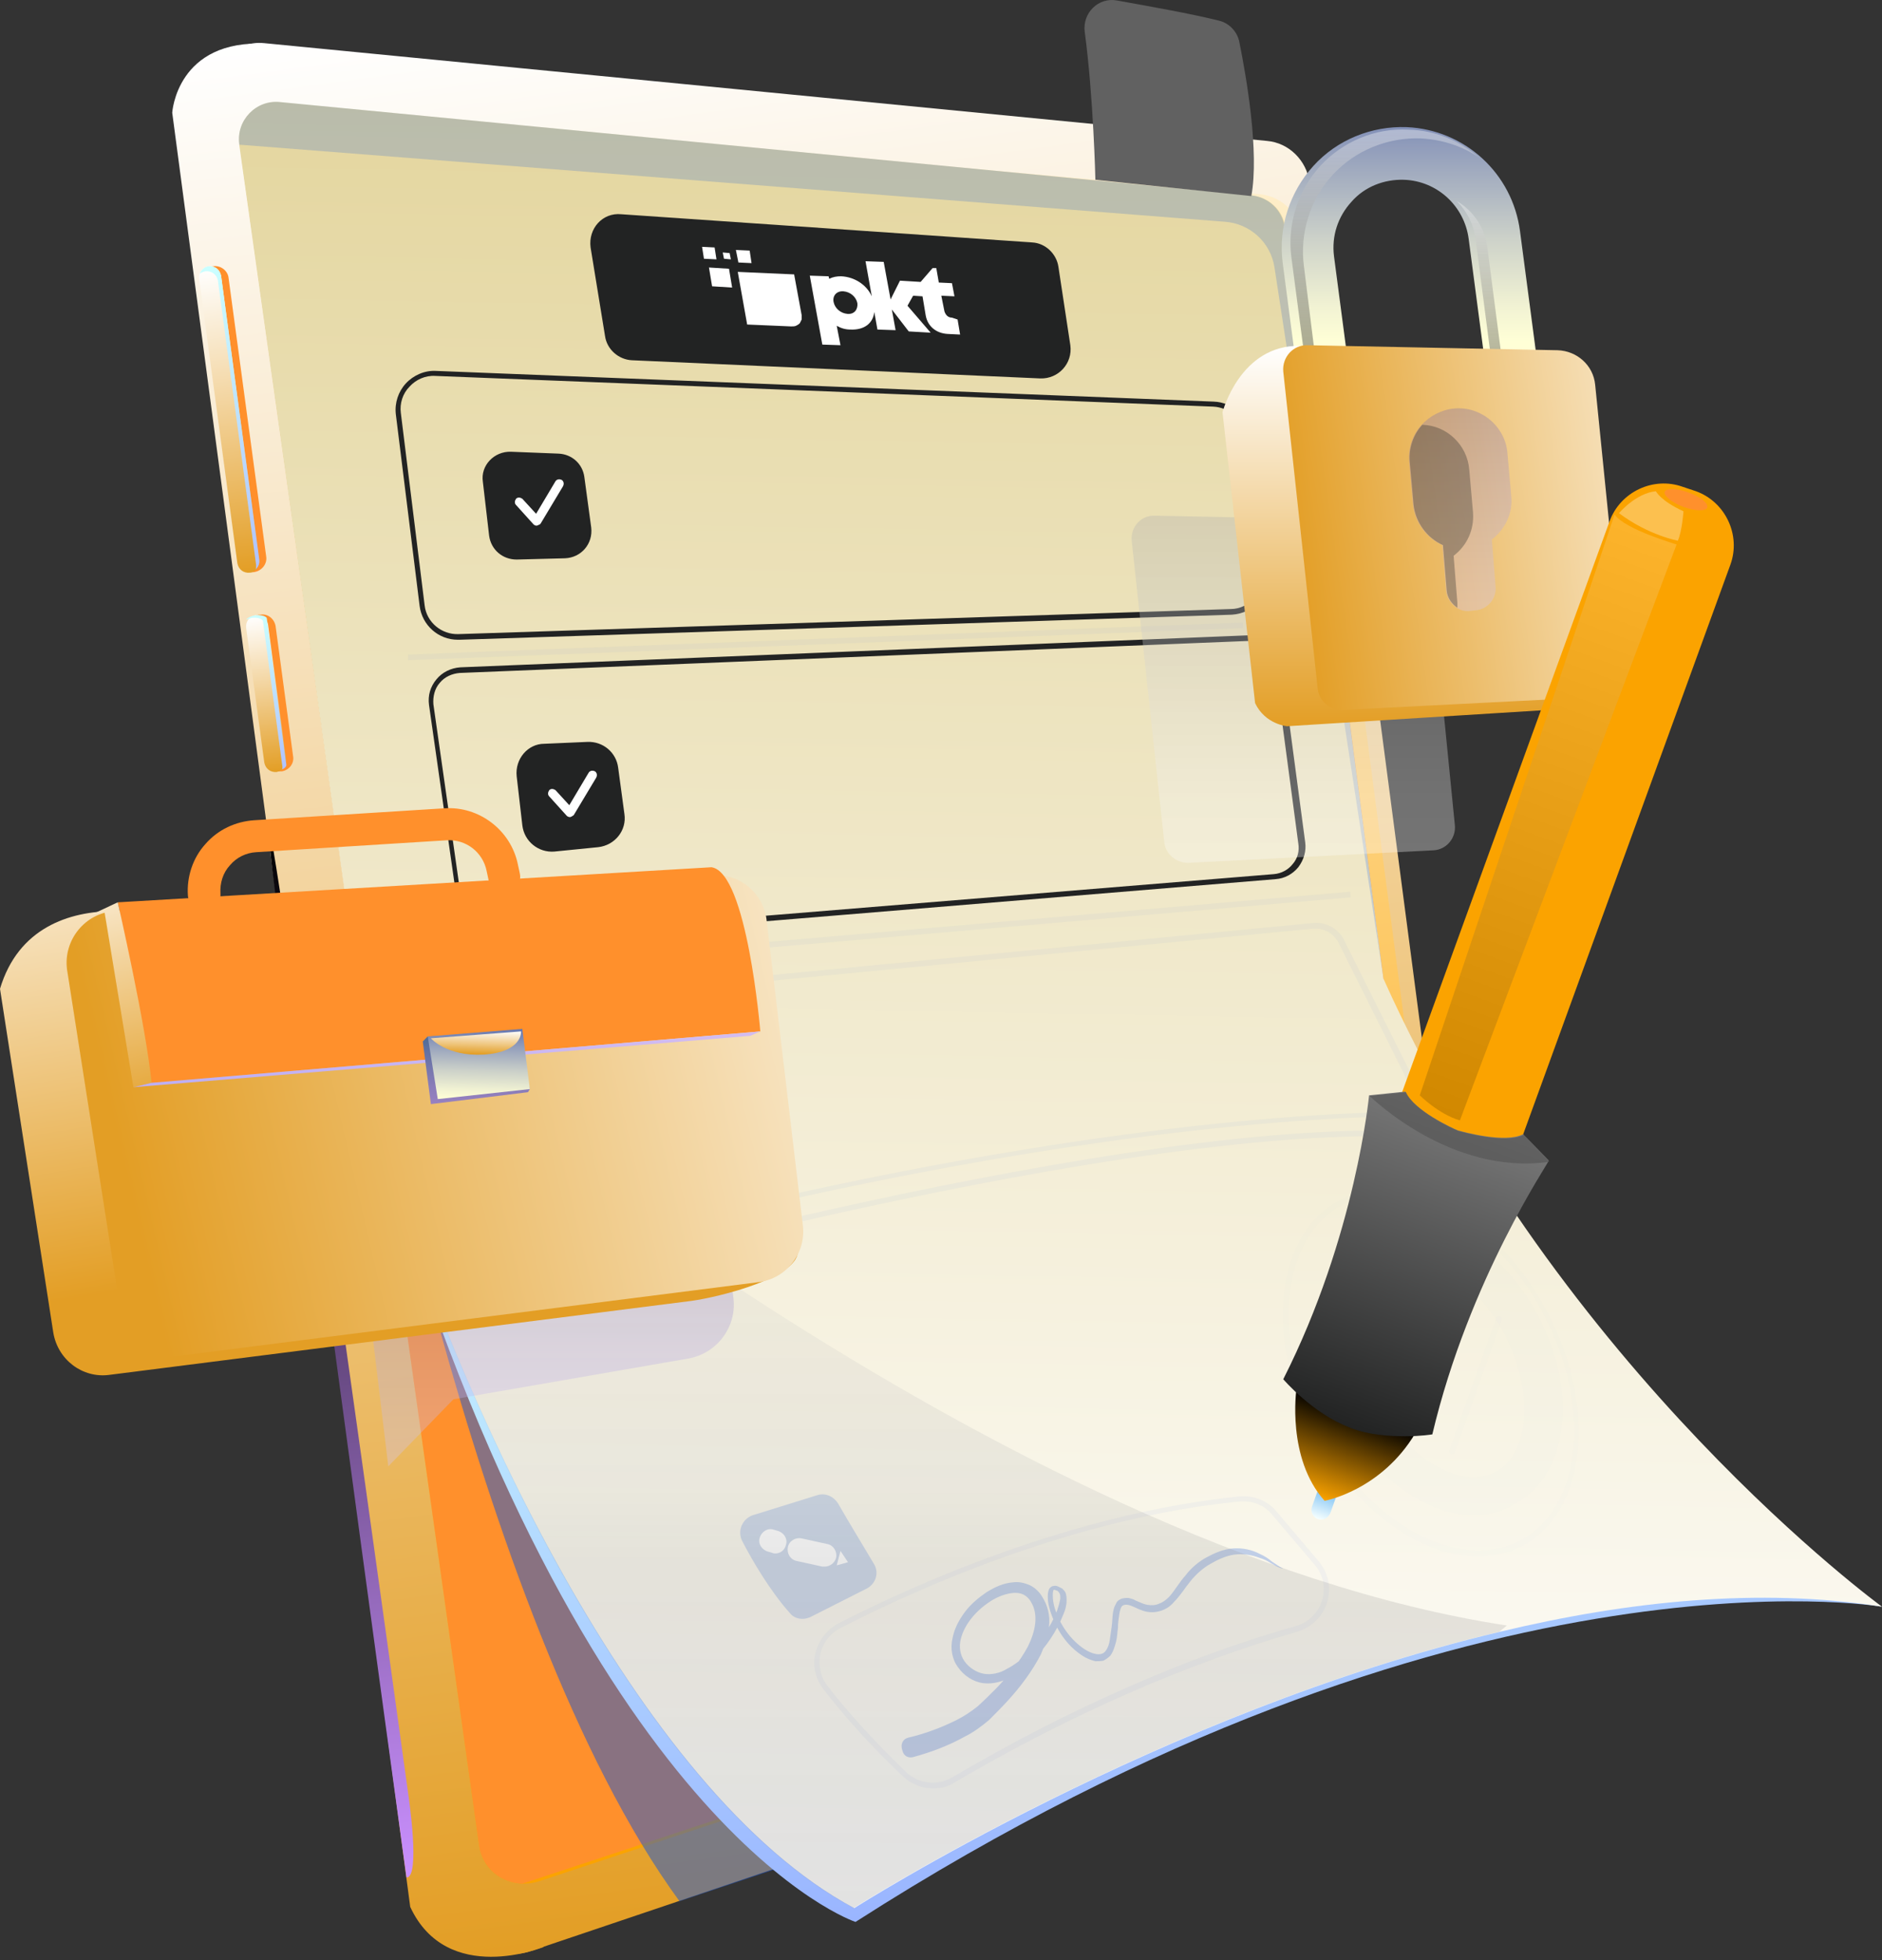 <svg width="552" height="575" viewBox="0 0 552 575" fill="none" xmlns="http://www.w3.org/2000/svg">
<rect x="0" y="0" width="552" height="575" fill="#333333" stroke="none"/>
<path d="M50.516 33.066C50.516 33.066 51.802 11.373 78.254 12.844L159.447 571.149C159.447 571.149 131.158 582.73 120.32 559.383L50.516 33.066Z" fill="url(#paint0_linear)"/>
<path d="M77.518 12.66L371.612 41.339C378.041 41.89 383.185 47.037 384.103 53.472L438.109 465.077C439.027 471.695 434.986 477.945 428.741 480.151L155.404 572.436C147.138 575.193 138.321 569.862 137.035 561.038L62.455 28.654C61.169 19.646 68.517 11.741 77.518 12.66Z" fill="url(#paint1_linear)"/>
<path d="M381.532 68.178L431.681 450.553C432.415 456.62 428.742 462.503 422.496 464.525L158.161 551.846C156.507 552.398 155.038 552.581 153.385 552.581C146.955 552.398 141.444 547.986 140.526 541.368L70.906 46.669C69.988 40.051 74.213 34.169 80.458 32.33C82.111 31.779 83.948 31.595 85.785 31.779L369.408 56.964C375.654 57.516 380.797 62.295 381.532 68.178Z" fill="url(#paint2_linear)"/>
<path d="M377.124 68.73L427.272 451.105C428.007 457.172 424.333 463.054 418.087 465.076L153.752 552.398C153.568 552.398 153.385 552.398 153.385 552.582C146.955 552.398 141.444 547.986 140.526 541.368L70.906 46.67C69.988 40.052 74.213 34.169 80.458 32.331C80.826 32.331 81.009 32.331 81.377 32.331L365.183 57.516C371.429 58.067 376.389 62.847 377.124 68.73Z" fill="#FF902C"/>
<path opacity="0.5" d="M104.338 284.184C104.338 284.184 138.138 474.268 199.308 557.729L231.821 546.883L104.338 284.184Z" fill="#1455D7"/>
<path d="M552 471.327C552 471.327 428.374 450.002 250.926 563.795C250.926 563.795 171.387 537.691 111.502 335.841L552 471.327Z" fill="url(#paint3_linear)"/>
<path d="M74.58 167.817C72.376 168.184 70.171 166.53 69.987 164.324L58.966 82.701C58.598 80.495 60.252 78.289 62.456 78.106C64.66 77.738 66.865 79.392 67.048 81.598L78.07 163.221C78.437 165.427 76.784 167.449 74.58 167.817Z" fill="#FF902C"/>
<path d="M73.294 168C71.457 168.184 69.987 167.081 69.62 165.243L58.414 81.782C58.231 79.944 59.333 78.473 61.17 78.105C63.007 77.921 64.476 79.025 64.844 80.863L76.049 164.324C76.233 166.162 74.947 167.817 73.294 168Z" fill="url(#paint4_linear)"/>
<path d="M61.17 78.105C59.884 78.289 58.965 79.208 58.598 80.311C58.965 79.943 59.517 79.759 60.251 79.576C62.088 79.392 63.558 80.495 63.925 82.333L75.131 165.794C75.131 166.345 75.131 166.713 74.947 167.081C75.682 166.345 76.233 165.426 76.049 164.139L64.844 80.862C64.476 79.208 63.007 77.921 61.17 78.105Z" fill="url(#paint5_linear)"/>
<path d="M82.662 226.275H82.111C79.907 226.643 78.07 224.988 77.703 222.966L72.559 184.729C72.192 182.523 73.845 180.684 75.866 180.317H76.417C78.621 179.949 80.458 181.603 80.826 183.626L85.969 221.863C86.336 223.885 84.867 225.907 82.662 226.275Z" fill="#FF902C"/>
<path d="M81.192 226.459C79.355 226.643 77.886 225.54 77.518 223.701L72.191 184.177C72.008 182.339 73.11 180.868 74.947 180.5C76.784 180.317 78.253 181.42 78.621 183.258L83.948 222.782C84.131 224.621 82.846 226.091 81.192 226.459Z" fill="url(#paint6_linear)"/>
<path d="M74.947 180.5C73.661 180.684 72.559 181.236 72.191 181.787C72.743 181.603 73.294 181.42 73.845 181.236C75.682 181.052 77.151 181.603 77.151 182.339L82.846 224.988C82.846 225.172 82.846 225.54 82.662 225.724C83.58 225.356 84.132 224.805 83.948 224.069L78.253 181.42C78.253 180.868 76.784 180.317 74.947 180.5Z" fill="url(#paint7_linear)"/>
<path d="M119.217 550.743C119.217 550.743 76.967 243.188 78.804 242.82C80.641 242.453 119.768 526.477 119.768 526.477C119.768 526.477 123.442 550.927 119.217 550.743Z" fill="url(#paint8_linear)"/>
<path d="M552 471.327C516.18 465.628 477.421 469.672 439.947 478.68C340.569 502.211 250.559 559.751 250.559 559.751C186.266 525.374 133.546 407.72 111.503 335.841L105.808 295.213L70.172 42.441V42.257C69.253 35.272 75.131 29.205 82.112 29.941L367.204 57.332C372.164 57.883 376.205 61.56 376.94 66.523C376.94 66.707 376.94 66.707 376.94 66.891C378.226 76.083 379.879 89.87 382.083 106.232L383.92 120.571L384.472 124.799C385.941 135.461 387.411 146.859 388.88 158.257L392.554 185.832C392.921 188.957 393.289 191.898 393.656 195.024L403.025 266.168C404.678 278.301 405.596 286.022 405.78 287.125C457.582 402.573 552 471.327 552 471.327Z" fill="url(#paint9_linear)"/>
<path d="M173.223 72.59L177.448 98.511C177.999 102.555 181.49 105.497 185.347 105.681L305.115 111.012C310.443 111.196 314.668 106.6 313.933 101.269L310.443 78.289C309.891 74.429 306.585 71.303 302.727 71.12L182.224 62.847C176.714 62.296 172.489 67.075 173.223 72.59Z" fill="#222323"/>
<g opacity="0.2">
<path opacity="0.2" d="M364.526 182.602L119.65 192.016L119.714 193.669L364.59 184.256L364.526 182.602Z" fill="#1455D7"/>
</g>
<g opacity="0.2">
<path opacity="0.2" d="M396.036 261.585L132.129 284.337L132.271 285.986L396.178 263.233L396.036 261.585Z" fill="#1455D7"/>
</g>
<g opacity="0.2">
<path opacity="0.2" d="M159.997 377.204L159.63 375.733C161.467 375.181 346.814 322.972 427.088 332.9L426.904 334.554C346.814 324.627 161.834 376.652 159.997 377.204Z" fill="#1455D7"/>
</g>
<path d="M141.628 141.344L143.465 157.154C144.016 161.198 147.323 164.139 151.548 164.139L165.692 163.772C170.468 163.588 173.958 159.544 173.407 154.764L171.386 139.873C170.835 136.013 167.713 133.255 163.855 133.071L149.894 132.52C144.935 132.336 140.893 136.564 141.628 141.344Z" fill="#222323"/>
<path d="M151.547 227.747L153.2 242.086C153.752 246.865 157.976 250.174 162.569 249.807L175.427 248.52C180.387 247.968 183.877 243.556 183.143 238.777L181.306 225.173C180.754 220.761 176.897 217.452 172.305 217.636L159.63 218.187C154.854 218.187 150.996 222.599 151.547 227.747Z" fill="#222323"/>
<path opacity="0.2" d="M166.794 315.987C168.631 322.054 171.937 331.797 176.529 339.334C177.632 341.356 180.203 342.275 182.408 341.724C186.816 340.621 194.164 338.415 200.042 336.76C202.981 335.841 204.451 332.716 203.532 329.958C201.512 324.627 198.573 316.171 196.552 310.656C195.817 308.45 193.429 306.979 191.041 307.163L171.202 309.185C168.08 309.737 165.875 312.862 166.794 315.987Z" fill="#1455D7"/>
<path opacity="0.2" d="M217.677 452.024C220.616 457.723 225.76 466.547 231.638 473.165C233.107 475.003 235.679 475.371 237.883 474.268C241.925 472.246 248.721 468.753 254.232 465.995C256.987 464.525 257.906 461.216 256.253 458.642C253.314 453.678 248.721 446.141 245.782 440.994C244.496 438.972 242.108 437.869 239.72 438.604L220.8 444.487C217.677 445.59 216.207 449.083 217.677 452.024Z" fill="#1455D7"/>
<path opacity="0.2" d="M376.756 66.523L381.9 106.232L383.737 120.571L384.288 124.799L388.697 158.257L392.37 185.832L393.656 195.024L403.025 266.168C403.943 273.521 404.678 279.22 405.229 282.896L405.78 287.125L373.817 78.473C372.715 71.119 366.653 65.604 359.306 65.053L70.172 42.441V42.257C69.253 35.272 75.131 29.205 82.112 29.941L367.204 57.332C371.98 57.883 376.022 61.56 376.756 66.523Z" fill="#1455D7"/>
<g opacity="0.2">
<path opacity="0.2" d="M273.704 524.639C270.397 524.639 267.274 523.352 264.886 521.146C256.253 513.057 247.619 503.498 241.557 495.593C239.169 492.468 238.251 488.607 239.169 484.93C240.088 481.254 242.476 478.129 245.782 476.29C268.744 464.525 314.851 443.935 363.53 438.972C367.755 438.604 371.98 440.259 374.552 443.568L386.859 458.091C389.614 461.4 390.533 465.995 389.247 470.04C387.961 474.268 384.655 477.393 380.43 478.68C358.019 485.114 322.383 497.983 280.133 522.8C278.296 524.087 275.908 524.639 273.704 524.639ZM364.816 440.442C364.448 440.442 364.081 440.442 363.714 440.442C315.218 445.222 269.479 465.812 246.517 477.577C243.578 479.048 241.374 481.805 240.639 485.114C239.904 488.423 240.639 491.916 242.659 494.49C248.721 502.395 257.355 511.77 265.805 519.859C269.479 523.352 274.99 523.903 279.398 521.33C321.831 496.328 357.652 483.276 380.062 477.026C383.736 475.923 386.675 473.165 387.777 469.488C388.88 465.812 388.145 461.951 385.573 459.01L373.266 444.487C371.245 441.913 368.122 440.442 364.816 440.442Z" fill="#1455D7"/>
</g>
<path d="M321.28 52.736C321.28 52.736 320.729 28.47 318.157 9.351C317.423 3.836 322.199 -0.943 327.71 0.16C336.894 1.814 349.385 4.02 357.468 6.042C360.591 6.778 362.979 9.351 363.53 12.476C365.55 22.404 369.408 44.648 367.02 57.516L321.28 52.736Z" fill="#616161"/>
<g opacity="0.5">
<path opacity="0.5" d="M266.356 509.748C271.132 508.645 276.091 506.806 280.5 504.6C282.704 503.497 284.909 502.027 286.746 500.556C288.583 498.902 290.42 497.063 292.257 495.225C295.747 491.548 299.053 487.504 301.441 483.092C303.646 478.68 304.748 473.716 302.36 469.856C301.258 468.017 299.604 467.098 297.216 467.282C295.012 467.466 292.624 468.385 290.603 469.672C286.562 472.246 282.888 476.29 281.786 480.886C281.235 483.092 281.602 485.482 282.888 487.32C284.174 489.158 286.378 490.629 288.583 490.997C290.787 491.364 293.359 490.813 295.379 489.526C297.584 488.423 299.604 486.768 301.441 485.114C305.115 481.621 308.238 477.209 310.075 472.429C310.442 471.326 310.81 470.04 310.993 468.937C310.993 468.385 310.993 467.834 310.81 467.466C310.626 467.282 310.626 467.098 310.442 466.914C310.258 466.731 310.075 466.547 309.707 466.547C309.524 466.363 309.34 466.363 309.156 466.363C309.156 466.363 308.973 466.363 308.973 466.547C308.789 466.914 308.789 467.466 308.789 468.017C308.789 469.304 308.973 470.407 309.34 471.694C310.81 476.474 313.932 481.07 318.157 483.827C320.178 485.114 322.933 486.033 324.219 484.379C324.954 483.459 325.321 482.356 325.505 481.07C325.689 479.783 325.872 478.496 326.056 477.209C326.24 475.922 326.24 474.635 326.424 473.165C326.607 472.429 326.607 471.878 326.975 471.143C327.158 470.775 327.342 470.407 327.526 470.04C327.709 469.672 328.26 469.304 328.628 469.12C329.363 468.753 330.281 468.753 331.016 468.753C331.751 468.937 332.485 469.12 333.037 469.488C334.322 470.04 335.425 470.591 336.527 470.775C337.629 470.959 338.915 470.959 340.017 470.407C341.119 470.04 342.037 469.304 342.956 468.385C344.609 466.547 345.895 464.157 347.732 462.135C349.385 459.929 351.59 458.09 353.978 456.803C356.366 455.517 358.937 454.414 361.693 454.23C364.448 454.046 367.204 454.597 369.592 455.884C370.877 456.436 371.98 457.171 373.082 458.09L374.735 459.193C375.286 459.561 375.837 459.929 376.388 460.112C375.653 460.112 375.102 459.745 374.551 459.561L372.898 458.642C371.796 457.906 370.694 457.355 369.408 456.987C367.02 456.068 364.448 455.7 361.876 456.068C359.488 456.436 357.1 457.539 354.896 458.826C352.692 460.112 350.855 461.767 349.202 463.789C347.548 465.811 346.262 468.017 344.242 470.04C342.405 472.246 339.282 473.349 336.343 472.797C333.404 472.246 331.2 470.04 329.363 470.959C328.812 471.143 328.444 472.429 328.26 473.716C328.077 475.003 327.893 476.29 327.893 477.577C327.709 478.864 327.709 480.15 327.342 481.621C326.975 482.908 326.607 484.379 325.689 485.665C325.138 486.217 324.403 486.768 323.668 487.136C322.933 487.32 322.015 487.32 321.28 487.32C319.811 486.952 318.525 486.401 317.423 485.665C312.647 482.54 309.707 477.761 308.054 472.613C307.687 471.326 307.319 470.04 307.319 468.569C307.319 467.834 307.319 467.098 307.687 466.179C307.87 465.811 308.422 465.26 308.973 465.26C309.524 465.076 310.075 465.26 310.442 465.444C310.81 465.627 311.177 465.811 311.544 465.995C311.912 466.363 312.279 466.731 312.463 467.098C312.83 467.834 312.83 468.753 312.83 469.488C312.83 470.959 312.463 472.246 311.912 473.532C309.891 478.68 306.768 483.092 303.094 486.952C301.257 488.791 299.053 490.629 296.665 491.916C294.277 493.203 291.338 494.122 288.399 493.754C285.46 493.387 282.704 491.548 281.051 489.158C279.214 486.768 278.663 483.459 279.398 480.518C279.949 477.577 281.419 475.003 283.072 472.797C284.725 470.591 286.929 468.753 289.317 467.098C291.705 465.628 294.277 464.341 297.4 464.157C298.869 463.973 300.523 464.341 302.176 465.076C303.646 465.811 304.931 467.098 305.666 468.385C307.319 470.959 308.054 474.084 307.687 477.025C307.503 479.967 306.401 482.724 305.299 485.298C302.727 490.261 299.421 494.673 295.747 498.718C293.91 500.74 292.073 502.578 290.052 504.6C287.848 506.439 285.644 508.093 283.072 509.38C278.112 512.138 273.152 513.976 267.825 515.447C266.356 515.814 265.07 515.079 264.702 513.608C263.968 511.586 264.886 510.115 266.356 509.748C266.172 509.748 266.356 509.748 266.356 509.748Z" fill="#1455D7"/>
</g>
<g opacity="0.2">
<g opacity="0.2">
<path opacity="0.2" d="M433.517 456.62C416.617 456.62 397.329 442.833 385.573 420.957C370.694 393.014 374 362.13 392.737 352.202C401.922 347.423 413.311 348.158 424.883 354.225C436.273 360.291 446.559 371.137 453.723 384.741C460.887 398.161 464.01 412.684 462.724 425.736C461.439 438.788 455.56 448.715 446.559 453.495C442.518 455.517 438.109 456.62 433.517 456.62ZM405.963 350.548C401.554 350.548 397.329 351.467 393.656 353.489C375.654 363.049 372.714 393.014 387.226 420.037C401.554 447.245 428.006 461.4 446.008 451.841C454.642 447.245 460.153 437.869 461.439 425.369C462.724 412.684 459.602 398.529 452.621 385.293C445.641 372.057 435.538 361.578 424.516 355.511C417.903 352.386 411.658 350.548 405.963 350.548Z" fill="#1455D7"/>
</g>
<g opacity="0.2">
<path opacity="0.2" d="M432.232 444.487C427.088 444.487 421.761 443.017 416.434 440.075C407.433 435.296 399.534 426.839 394.023 416.361C382.083 393.749 385.206 369.299 401.187 360.843C417.169 352.386 439.212 363.416 451.152 386.028C456.663 396.507 459.235 407.721 458.132 417.831C457.03 428.862 452.071 437.134 443.988 441.362C440.314 443.568 436.457 444.487 432.232 444.487ZM412.76 369.299C410.556 369.299 408.351 369.851 406.331 370.77C396.228 376.101 394.942 394.668 403.759 411.213C408.351 419.67 414.597 426.472 421.761 430.332C428.007 433.825 434.069 434.193 438.661 431.803C443.253 429.413 446.192 424.082 446.927 416.912C447.662 409.007 445.641 399.816 441.233 391.359C434.069 377.939 422.312 369.299 412.76 369.299Z" fill="#1455D7"/>
</g>
<g opacity="0.2">
<path opacity="0.2" d="M425.802 426.655H425.618C425.251 426.471 425.067 426.104 425.067 425.552L438.844 386.579C439.028 386.212 439.396 386.028 439.947 386.028C440.314 386.212 440.498 386.579 440.498 387.131L426.721 426.104C426.537 426.471 426.17 426.655 425.802 426.655Z" fill="#1455D7"/>
</g>
<g opacity="0.2">
<path opacity="0.2" d="M419.924 418.567C419.556 418.567 419.189 418.383 419.189 418.015C418.271 414.706 417.168 410.11 416.25 406.617C415.699 405.698 415.148 404.411 414.78 402.389C414.597 401.286 414.413 400.551 415.331 400.367C416.066 400.183 416.25 400.183 417.719 406.066C418.087 406.434 418.454 406.801 418.822 406.801C419.74 406.985 421.026 405.882 422.128 403.86C423.598 401.47 421.026 395.955 418.822 391.543C416.617 386.763 414.964 383.087 416.801 381.616C417.352 381.248 417.903 381.064 418.454 381.064C420.475 381.432 422.495 384.19 424.332 386.947C425.251 388.234 426.537 390.072 427.088 390.256C427.455 390.256 427.823 390.624 427.823 391.175C427.823 391.543 427.455 391.911 426.904 391.911C425.802 391.911 424.884 390.44 423.047 387.866C421.577 385.66 419.556 382.903 418.271 382.719C418.087 382.719 417.903 382.719 417.719 382.903C416.801 383.638 418.822 387.866 420.291 390.992C422.679 396.323 425.251 401.654 423.414 404.779C421.393 408.272 419.556 408.64 418.454 408.456H418.271C418.822 410.846 419.556 413.787 420.659 417.648C420.842 418.015 420.475 418.567 420.107 418.567C420.107 418.567 420.107 418.567 419.924 418.567Z" fill="#1455D7"/>
</g>
<g opacity="0.2">
<path opacity="0.2" d="M425.251 383.086C424.883 383.086 424.516 382.719 424.516 382.351L423.965 373.159C423.965 372.792 424.332 372.424 424.7 372.24C425.067 372.24 425.434 372.608 425.618 372.976L426.169 382.167C426.169 382.535 425.802 383.086 425.251 383.086Z" fill="#1455D7"/>
</g>
</g>
<g opacity="0.2">
<path opacity="0.2" d="M165.324 368.196C161.467 368.196 157.977 365.806 156.691 361.946C152.466 348.894 144.567 324.076 139.975 304.957C139.424 302.384 139.791 299.626 141.444 297.42C142.914 295.214 145.302 293.927 148.057 293.56L385.206 270.764C388.88 270.396 392.554 272.419 394.207 275.728L413.495 314.333C414.964 317.09 414.781 320.399 413.127 323.157C411.474 325.914 408.719 327.569 405.596 327.569C375.837 328.304 292.808 333.819 167.896 367.645C166.978 368.012 166.059 368.196 165.324 368.196ZM385.941 272.419C385.757 272.419 385.39 272.419 385.206 272.419L148.057 295.214C145.853 295.398 143.832 296.501 142.73 298.339C141.444 300.178 141.077 302.384 141.444 304.59C146.037 323.525 153.935 348.342 158.16 361.394C159.446 365.255 163.488 367.277 167.345 366.358C292.441 332.532 375.47 327.017 405.412 326.282C407.984 326.282 410.372 324.811 411.658 322.605C412.944 320.399 413.127 317.642 412.025 315.436L392.737 276.831C391.451 274.073 388.696 272.419 385.941 272.419Z" fill="#1455D7"/>
</g>
<path d="M144.016 276.83C139.24 276.83 135.199 273.337 134.648 268.557L125.831 206.789C125.463 204.031 126.198 201.458 128.035 199.252C129.688 197.23 132.26 195.943 135.015 195.759L365.918 186.383C370.878 186.2 375.103 189.692 375.838 194.656L382.818 247.049C383.185 249.622 382.451 252.196 380.797 254.402C379.144 256.424 376.756 257.711 374.185 257.895L144.935 276.83C144.567 276.83 144.384 276.83 144.016 276.83ZM366.102 188.038C365.918 188.038 365.918 188.038 365.735 188.038L134.832 197.413C132.627 197.597 130.423 198.516 128.953 200.355C127.484 202.009 126.933 204.399 127.116 206.605L135.934 268.373C136.485 272.602 140.342 275.543 144.567 275.175L373.633 256.424C375.838 256.24 377.858 255.137 379.144 253.483C380.614 251.828 381.165 249.622 380.797 247.416L373.817 195.024C373.45 190.979 370.143 188.038 366.102 188.038Z" fill="#222323"/>
<path d="M134.28 187.67C128.586 187.67 123.81 183.442 123.075 177.743L116.095 121.49C115.727 118.181 116.829 114.872 119.034 112.482C121.238 110.092 124.544 108.621 127.851 108.805L355.999 117.813C361.509 117.997 366.102 122.225 366.836 127.556L372.164 167.448C372.531 170.573 371.613 173.882 369.592 176.272C367.571 178.662 364.448 180.133 361.326 180.317L134.831 187.67C134.464 187.67 134.28 187.67 134.28 187.67ZM124.544 177.559C125.096 182.523 129.504 186.199 134.464 186.015L360.958 178.662C363.714 178.662 366.285 177.375 368.122 175.169C369.959 173.147 370.694 170.389 370.327 167.632L365 127.74C364.448 122.96 360.407 119.467 355.815 119.284L127.667 110.276C124.728 110.092 121.973 111.379 120.136 113.401C118.115 115.423 117.197 118.364 117.564 121.122L124.544 177.559Z" fill="#222323"/>
<path d="M157.425 154.213C157.058 154.213 156.691 154.029 156.507 153.845L151.363 148.146C150.812 147.595 150.996 146.859 151.363 146.308C151.915 145.756 152.649 145.94 153.2 146.308L157.242 150.72L162.936 141.161C163.304 140.609 164.038 140.425 164.773 140.793C165.324 141.161 165.508 141.896 165.14 142.631L158.527 153.661C158.344 153.845 157.976 154.029 157.425 154.213Z" fill="white"/>
<path d="M167.161 239.696C166.794 239.696 166.426 239.512 166.243 239.328L161.099 233.629C160.548 233.078 160.732 232.342 161.099 231.791C161.65 231.239 162.385 231.423 162.936 231.791L166.977 236.203L172.672 226.643C173.039 226.092 173.774 225.908 174.509 226.276C175.06 226.643 175.244 227.379 174.876 228.114L168.263 239.144C167.896 239.328 167.529 239.696 167.161 239.696Z" fill="white"/>
<path d="M241.925 459.561C241.741 459.561 241.374 459.561 241.19 459.561L233.659 457.907C231.822 457.539 230.72 455.701 231.087 453.862C231.454 452.024 233.291 450.921 235.128 451.289L242.66 452.943C244.497 453.311 245.599 455.149 245.231 456.988C244.864 458.458 243.394 459.561 241.925 459.561Z" fill="white"/>
<path d="M227.413 455.701C227.046 455.701 226.862 455.701 226.494 455.517L225.209 455.149C223.372 454.598 222.269 452.76 222.821 451.105C223.372 449.267 225.209 448.164 226.862 448.715L228.148 449.083C229.985 449.634 231.087 451.473 230.536 453.127C230.168 454.782 228.882 455.701 227.413 455.701Z" fill="white"/>
<path d="M245.415 459.194L246.517 454.965L248.722 458.274L245.415 459.194Z" fill="white"/>
<path opacity="0.2" d="M441.967 476.842L439.763 478.68C340.385 502.211 250.375 559.751 250.375 559.751C186.082 525.374 133.362 407.72 111.319 335.841L105.624 295.213C123.442 310.288 293.543 454.23 441.967 476.842Z" fill="url(#paint10_linear)"/>
<path opacity="0.32" d="M341.487 247.049L331.935 158.625C331.567 154.581 334.69 151.088 338.731 151.272L412.025 152.742C415.332 152.742 418.271 155.316 418.454 158.809L426.721 242.086C427.088 245.946 424.149 249.255 420.475 249.439L348.467 253.116C344.977 253.116 341.854 250.542 341.487 247.049Z" fill="url(#paint11_linear)"/>
<path d="M443.621 117.078C439.763 117.078 436.64 114.321 436.089 110.46L430.762 70.016C429.476 60.457 421.578 53.104 411.842 52.736C405.964 52.552 400.269 54.758 396.412 59.17C392.37 63.582 390.533 69.281 391.268 75.164L394.942 103.107C395.493 107.335 392.554 111.195 388.329 111.563C384.104 112.115 380.246 109.173 379.879 104.945L376.205 77.002C374.919 66.707 378.226 56.413 385.206 48.692C392.187 40.971 402.29 36.926 412.577 37.294C429.66 38.029 443.621 50.898 445.825 67.811L451.152 108.254C451.703 112.482 448.764 116.343 444.539 116.894C444.356 117.078 443.988 117.078 443.621 117.078Z" fill="url(#paint12_linear)"/>
<g opacity="0.6">
<path opacity="0.6" d="M433.701 46.118C428.742 42.809 423.047 40.971 416.801 40.603C407.066 40.236 397.514 44.096 390.901 51.266C384.288 58.435 381.165 68.362 382.451 78.105L385.757 104.761C385.941 105.864 386.308 106.967 387.043 107.886C384.471 106.967 382.634 104.761 382.267 102.004L378.777 75.532C377.491 65.788 380.614 56.045 387.227 48.692C393.84 41.522 403.392 37.478 413.128 38.029C421.026 38.213 428.191 41.339 433.701 46.118Z" fill="url(#paint13_linear)"/>
<path opacity="0.6" d="M442.519 114.137C439.947 113.217 438.11 111.011 437.743 108.254L432.783 70.016C432.232 65.788 430.211 61.928 427.272 58.986C432.048 61.744 435.538 66.707 436.273 72.774L441.233 111.011C441.416 112.114 441.784 113.217 442.519 114.137Z" fill="url(#paint14_linear)"/>
</g>
<path d="M462.725 207.709L377.491 213.04C377.491 213.04 371.062 212.488 368.123 206.238L358.571 120.939C358.571 120.939 363.714 101.085 381.349 101.452C390.166 101.636 464.93 186.384 475.033 201.274C472.828 206.238 462.725 207.709 462.725 207.709Z" fill="url(#paint15_linear)"/>
<path d="M386.492 202.01L376.389 108.99C376.021 104.762 379.328 101.085 383.553 101.269L456.847 102.739C462.541 102.923 467.317 107.152 467.868 112.85L476.318 196.679C476.686 200.723 473.746 204.216 469.705 204.4L393.84 208.26C390.166 208.444 386.859 205.687 386.492 202.01Z" fill="url(#paint16_linear)"/>
<path opacity="0.32" d="M437.559 158.257L438.661 172.045C439.028 175.538 436.273 178.847 432.783 179.03L431.13 179.214C429.66 179.398 428.374 179.03 427.272 178.295C425.619 177.192 424.333 175.354 424.149 173.332L423.047 159.912C418.455 157.89 414.964 153.294 414.413 147.962L413.311 135.462C412.944 131.417 414.413 127.373 416.985 124.616C419.373 122.042 422.68 120.203 426.537 119.836C434.436 119.1 441.6 125.167 442.151 133.072L443.253 145.573C443.804 150.536 441.416 155.316 437.559 158.257Z" fill="url(#paint17_linear)"/>
<path opacity="0.32" d="M426.354 163.037L427.456 176.825C427.456 177.376 427.456 177.744 427.456 178.295C425.803 177.192 424.517 175.354 424.333 173.332L423.231 159.912C418.639 157.89 415.149 153.294 414.597 147.963L413.495 135.462C413.128 131.418 414.597 127.373 417.169 124.616C424.333 124.8 430.395 130.498 430.946 137.852L432.048 150.353C432.416 155.5 430.211 160.096 426.354 163.037Z" fill="#222323"/>
<path opacity="0.32" d="M113.89 430.148L132.994 410.478L201.879 398.528C210.329 397.058 216.208 389.153 215.105 380.696L211.431 352.202L107.645 378.307L113.89 430.148Z" fill="url(#paint18_linear)"/>
<path d="M33.616 267.27L189.388 262.306C197.287 261.755 204.084 267.638 205.002 275.359L234.026 366.54C234.944 374.629 210.88 380.512 202.798 381.615L32.146 403.307C24.248 404.41 16.9 398.895 15.614 390.807L0 290.065C5.327 272.233 20.206 267.27 33.616 267.27Z" fill="url(#paint19_linear)"/>
<path d="M33.616 267.27L209.227 256.792C217.126 256.24 223.922 262.123 224.841 269.844L235.495 359.555C236.413 367.644 230.719 374.997 222.636 376.1L51.985 397.793C44.086 398.896 36.738 393.381 35.453 385.292L19.655 284.367C18.553 275.727 24.982 267.822 33.616 267.27Z" fill="url(#paint20_linear)"/>
<path d="M34.534 264.697C34.534 264.697 37.473 277.749 44.454 317.641L223.004 302.566C223.004 302.566 219.146 255.873 208.676 254.402L34.534 264.697Z" fill="#FF902C"/>
<path d="M44.454 317.641L39.127 318.928L30.677 267.638L26.268 268.557L34.534 264.697C34.534 264.697 42.8 300.728 44.454 317.641Z" fill="url(#paint21_linear)"/>
<path d="M59.885 267.087C57.497 267.087 55.292 265.248 55.109 262.675C54.741 257.16 56.578 251.645 60.252 247.6C63.926 243.372 69.069 240.982 74.58 240.614L130.239 237.122C140.526 236.386 149.895 243.556 151.915 253.667L152.466 256.24C153.017 258.814 151.364 261.388 148.792 261.755C146.221 262.307 143.649 260.652 143.282 258.079L142.731 255.505C141.628 249.99 136.669 246.13 130.974 246.497L75.131 249.99C72.192 250.174 69.437 251.461 67.416 253.851C65.395 256.057 64.477 258.998 64.661 262.123C64.844 264.697 62.824 267.087 60.252 267.27C60.068 267.087 59.885 267.087 59.885 267.087Z" fill="#FF902C"/>
<path d="M223.004 302.567L220.065 303.854L39.127 318.928L44.454 317.641L223.004 302.567Z" fill="url(#paint22_linear)"/>
<path d="M123.994 305.507L126.382 323.891L154.854 320.398L155.405 319.479L151.915 303.301L125.463 304.037L123.994 305.507Z" fill="url(#paint23_linear)"/>
<path d="M125.463 304.037L128.402 322.421L155.405 319.479L153.201 301.831L125.463 304.037Z" fill="url(#paint24_linear)"/>
<path d="M126.381 304.589L152.833 302.566C152.833 302.566 153.384 308.633 141.812 309.368C130.974 309.92 126.381 304.589 126.381 304.589Z" fill="url(#paint25_linear)"/>
<path d="M386.491 445.59C385.022 445.039 384.287 443.384 384.838 441.914L388.512 431.619C389.063 430.148 390.716 429.413 392.186 429.964C393.656 430.516 394.39 432.17 393.839 433.641L390.165 443.936C389.431 445.406 387.961 446.142 386.491 445.59Z" fill="url(#paint26_linear)"/>
<path d="M417.719 363.784L413.862 362.497C405.228 359.372 400.636 349.629 403.759 340.989L472.093 152.926C475.216 144.286 484.951 139.69 493.585 142.815L497.443 144.102C506.076 147.227 510.669 156.97 507.546 165.611L439.212 353.489C436.089 362.497 426.353 366.909 417.719 363.784Z" fill="#FBA300"/>
<path d="M380.246 407.537C380.246 407.537 377.307 427.758 388.512 440.259C388.512 440.259 405.045 437.318 415.148 420.405L380.246 407.537Z" fill="url(#paint27_linear)"/>
<path d="M420.107 420.773C420.107 420.773 416.801 421.324 412.208 421.324C407.616 421.324 401.554 420.957 396.227 418.934L395.86 418.751C385.022 414.706 376.388 404.595 376.388 404.595C397.697 362.497 401.554 321.318 401.554 321.318L412.208 320.215C414.596 325.73 426.169 331.062 427.639 331.613C429.108 331.981 441.416 335.474 446.743 332.716L454.274 340.437C454.458 340.805 430.945 374.998 420.107 420.773Z" fill="url(#paint28_linear)"/>
<path d="M500.749 148.882C500.382 149.985 497.259 149.985 493.769 148.698C490.279 147.411 487.891 145.389 488.258 144.286C488.625 143.183 491.748 143.183 495.238 144.47C498.728 145.757 501.116 147.595 500.749 148.882Z" fill="#FF902C"/>
<path opacity="0.58" d="M454.458 340.805C425.434 345.033 401.738 321.502 401.738 321.502L412.392 320.399C414.78 325.914 426.353 331.245 427.822 331.797C429.292 332.164 441.599 335.657 446.926 332.9L454.458 340.805Z" fill="#515151"/>
<path opacity="0.17" d="M473.562 150.904L416.433 321.318C416.433 321.318 421.944 326.833 428.19 328.672L491.748 159.728C491.931 159.728 476.501 155.316 473.562 150.904Z" fill="url(#paint29_linear)"/>
<path opacity="0.31" d="M474.848 150.536C474.848 150.536 479.808 144.654 485.686 144.102C485.686 144.102 486.972 146.86 493.769 149.985C493.769 149.985 493.401 155.684 492.115 158.625C492.299 158.625 483.665 157.154 474.848 150.536Z" fill="white"/>
<path d="M279.215 93.179C278.112 93.179 277.378 92.444 277.01 91.341L276.092 86.745L279.949 86.929L279.215 83.069L275.357 82.885L274.622 78.656H273.52L270.03 82.701L263.968 82.333L261.213 87.848L259.192 76.818L253.865 76.634L255.702 86.929C254.232 83.62 250.742 81.23 246.701 81.046C245.415 81.046 244.313 81.23 243.211 81.782L243.027 81.046L237.516 80.862L241.19 101.084L246.517 101.268L245.415 95.569C246.701 96.305 247.987 96.672 249.456 96.672C253.497 96.856 256.069 94.834 256.437 91.525L257.355 96.672L262.682 96.856L261.58 90.79L266.54 97.224L272.969 97.591L266.172 89.686L267.826 86.745L270.581 86.929L271.499 92.444C272.051 95.753 274.622 97.775 277.929 97.959L281.603 98.143L280.868 93.731L279.215 93.179ZM248.538 92.076C246.517 91.892 244.864 90.422 244.496 88.584C244.129 86.745 245.415 85.275 247.436 85.458C249.456 85.642 251.109 87.113 251.477 88.951C251.661 90.79 250.558 92.26 248.538 92.076Z" fill="white"/>
<path d="M213.82 78.84L207.941 78.473L208.86 83.988L214.738 84.355L213.82 78.84Z" fill="white"/>
<path d="M209.594 72.59L205.92 72.406L206.471 75.899L210.145 76.083L209.594 72.59Z" fill="white"/>
<path d="M219.881 73.51L215.84 73.326L216.575 77.002L220.432 77.186L219.881 73.51Z" fill="white"/>
<path d="M214.003 74.244L211.982 74.061L212.35 75.899L214.37 76.083L214.003 74.244Z" fill="white"/>
<path d="M232.924 80.495L235.128 92.444C235.128 92.811 235.128 93.363 235.128 93.731C234.944 94.098 234.76 94.466 234.577 94.834C234.209 95.201 233.842 95.385 233.475 95.569C233.107 95.753 232.556 95.753 232.005 95.753L219.147 95.201L216.391 79.759L232.924 80.495Z" fill="white"/>
<defs>
<linearGradient id="paint0_linear" x1="141.253" y1="574.74" x2="65.562" y2="13.722" gradientUnits="userSpaceOnUse">
<stop stop-color="#E39E25"/>
<stop offset="1" stop-color="white"/>
</linearGradient>
<linearGradient id="paint1_linear" x1="292.44" y1="554.302" x2="216.785" y2="-6.455" gradientUnits="userSpaceOnUse">
<stop stop-color="#E39E25"/>
<stop offset="1" stop-color="white"/>
</linearGradient>
<linearGradient id="paint2_linear" x1="290.456" y1="534.27" x2="220.182" y2="13.399" gradientUnits="userSpaceOnUse">
<stop offset="0.005" stop-color="#FBA300"/>
<stop offset="1" stop-color="#FFF8E4"/>
</linearGradient>
<linearGradient id="paint3_linear" x1="349.186" y1="552.283" x2="320.946" y2="311.276" gradientUnits="userSpaceOnUse">
<stop stop-color="#9AB5FF"/>
<stop offset="1" stop-color="#CDFFFF"/>
</linearGradient>
<linearGradient id="paint4_linear" x1="73.292" y1="167.999" x2="61.18" y2="78.227" gradientUnits="userSpaceOnUse">
<stop stop-color="#E39E25"/>
<stop offset="1" stop-color="white"/>
</linearGradient>
<linearGradient id="paint5_linear" x1="73.363" y1="167.436" x2="61.316" y2="78.15" gradientUnits="userSpaceOnUse">
<stop stop-color="#B0C2FF"/>
<stop offset="1" stop-color="#CAFFFF"/>
</linearGradient>
<linearGradient id="paint6_linear" x1="81.157" y1="226.409" x2="74.972" y2="180.563" gradientUnits="userSpaceOnUse">
<stop stop-color="#E39E25"/>
<stop offset="1" stop-color="white"/>
</linearGradient>
<linearGradient id="paint7_linear" x1="81.263" y1="226.113" x2="75.111" y2="180.515" gradientUnits="userSpaceOnUse">
<stop stop-color="#B0C2FF"/>
<stop offset="1" stop-color="#CAFFFF"/>
</linearGradient>
<linearGradient id="paint8_linear" x1="121.067" y1="550.579" x2="79.551" y2="242.859" gradientUnits="userSpaceOnUse">
<stop stop-color="#CA90FF"/>
<stop offset="1"/>
</linearGradient>
<linearGradient id="paint9_linear" x1="305.731" y1="560.732" x2="314.932" y2="34.012" gradientUnits="userSpaceOnUse">
<stop stop-color="white"/>
<stop offset="1" stop-color="#E4D69F"/>
</linearGradient>
<linearGradient id="paint10_linear" x1="273.937" y1="559.769" x2="273.937" y2="295.121" gradientUnits="userSpaceOnUse">
<stop stop-color="#6F6F6F"/>
<stop offset="0.385" stop-color="#8D8D8D"/>
<stop offset="0.464" stop-color="#AEAEAE"/>
<stop offset="0.787" stop-color="#D7D7D7"/>
<stop offset="1" stop-color="#F8F8F8"/>
</linearGradient>
<linearGradient id="paint11_linear" x1="379.343" y1="252.986" x2="379.343" y2="151.182" gradientUnits="userSpaceOnUse">
<stop stop-color="#FEFEFE"/>
<stop offset="0.206" stop-color="#F5F5F5"/>
<stop offset="0.596" stop-color="#D0D0D0"/>
<stop offset="1" stop-color="#AEAEAE"/>
</linearGradient>
<linearGradient id="paint12_linear" x1="413.586" y1="100.303" x2="413.586" y2="24.318" gradientUnits="userSpaceOnUse">
<stop stop-color="#FFFFD6"/>
<stop offset="0.139" stop-color="#F1F2D3"/>
<stop offset="0.402" stop-color="#CCD1C9"/>
<stop offset="0.758" stop-color="#909CBB"/>
<stop offset="1" stop-color="#6475B0"/>
</linearGradient>
<linearGradient id="paint13_linear" x1="406.151" y1="107.876" x2="406.151" y2="37.911" gradientUnits="userSpaceOnUse">
<stop/>
<stop offset="1" stop-color="white"/>
</linearGradient>
<linearGradient id="paint14_linear" x1="434.788" y1="114.162" x2="434.788" y2="59.017" gradientUnits="userSpaceOnUse">
<stop/>
<stop offset="1" stop-color="white"/>
</linearGradient>
<linearGradient id="paint15_linear" x1="416.828" y1="213.077" x2="416.828" y2="101.481" gradientUnits="userSpaceOnUse">
<stop stop-color="#E39E25"/>
<stop offset="1" stop-color="white"/>
</linearGradient>
<linearGradient id="paint16_linear" x1="378.446" y1="159.711" x2="522.344" y2="138.907" gradientUnits="userSpaceOnUse">
<stop stop-color="#E39E25"/>
<stop offset="1" stop-color="white"/>
</linearGradient>
<linearGradient id="paint17_linear" x1="428.438" y1="179.287" x2="428.438" y2="119.798" gradientUnits="userSpaceOnUse">
<stop stop-color="#D6CAFF"/>
<stop offset="0.206" stop-color="#C8BCF3"/>
<stop offset="0.596" stop-color="#A597D3"/>
<stop offset="1" stop-color="#7A6AAD"/>
</linearGradient>
<linearGradient id="paint18_linear" x1="161.601" y1="430.096" x2="161.601" y2="352.076" gradientUnits="userSpaceOnUse">
<stop stop-color="#D6CAFF"/>
<stop offset="0.206" stop-color="#C8BCF3"/>
<stop offset="0.596" stop-color="#A597D3"/>
<stop offset="1" stop-color="#7A6AAD"/>
</linearGradient>
<linearGradient id="paint19_linear" x1="122.379" y1="363.887" x2="95.397" y2="204.571" gradientUnits="userSpaceOnUse">
<stop stop-color="#E39E25"/>
<stop offset="1" stop-color="white"/>
</linearGradient>
<linearGradient id="paint20_linear" x1="36.49" y1="342.93" x2="310.216" y2="279.293" gradientUnits="userSpaceOnUse">
<stop stop-color="#E39E25"/>
<stop offset="1" stop-color="white"/>
</linearGradient>
<linearGradient id="paint21_linear" x1="46.275" y1="329.883" x2="24.2" y2="242.263" gradientUnits="userSpaceOnUse">
<stop stop-color="#E39E25"/>
<stop offset="1" stop-color="white"/>
</linearGradient>
<linearGradient id="paint22_linear" x1="130.76" y1="321.741" x2="131.432" y2="299.783" gradientUnits="userSpaceOnUse">
<stop stop-color="#BDAEF4"/>
<stop offset="1" stop-color="#D4BDF0"/>
</linearGradient>
<linearGradient id="paint23_linear" x1="139.295" y1="324.303" x2="139.948" y2="302.902" gradientUnits="userSpaceOnUse">
<stop stop-color="#9881C1"/>
<stop offset="0.239" stop-color="#8A7DB9"/>
<stop offset="0.69" stop-color="#6572A3"/>
<stop offset="1" stop-color="#486A92"/>
</linearGradient>
<linearGradient id="paint24_linear" x1="140.048" y1="322.737" x2="140.7" y2="301.402" gradientUnits="userSpaceOnUse">
<stop stop-color="#FFFFD6"/>
<stop offset="0.139" stop-color="#F1F2D3"/>
<stop offset="0.402" stop-color="#CCD1C9"/>
<stop offset="0.758" stop-color="#909CBB"/>
<stop offset="1" stop-color="#6475B0"/>
</linearGradient>
<linearGradient id="paint25_linear" x1="139.499" y1="309.289" x2="139.719" y2="302.075" gradientUnits="userSpaceOnUse">
<stop stop-color="#E39E25"/>
<stop offset="1" stop-color="white"/>
</linearGradient>
<linearGradient id="paint26_linear" x1="386.444" y1="445.596" x2="392.077" y2="430.119" gradientUnits="userSpaceOnUse">
<stop stop-color="#F6FFFF"/>
<stop offset="1" stop-color="#168CE8"/>
</linearGradient>
<linearGradient id="paint27_linear" x1="388.02" y1="440.167" x2="397.59" y2="413.872" gradientUnits="userSpaceOnUse">
<stop stop-color="#FBA300"/>
<stop offset="1"/>
</linearGradient>
<linearGradient id="paint28_linear" x1="396.078" y1="419.083" x2="429.685" y2="326.749" gradientUnits="userSpaceOnUse">
<stop stop-color="#222323"/>
<stop offset="1" stop-color="#787878"/>
</linearGradient>
<linearGradient id="paint29_linear" x1="420.722" y1="326.085" x2="483.194" y2="154.445" gradientUnits="userSpaceOnUse">
<stop/>
<stop offset="1" stop-color="white"/>
</linearGradient>
</defs>
</svg>

